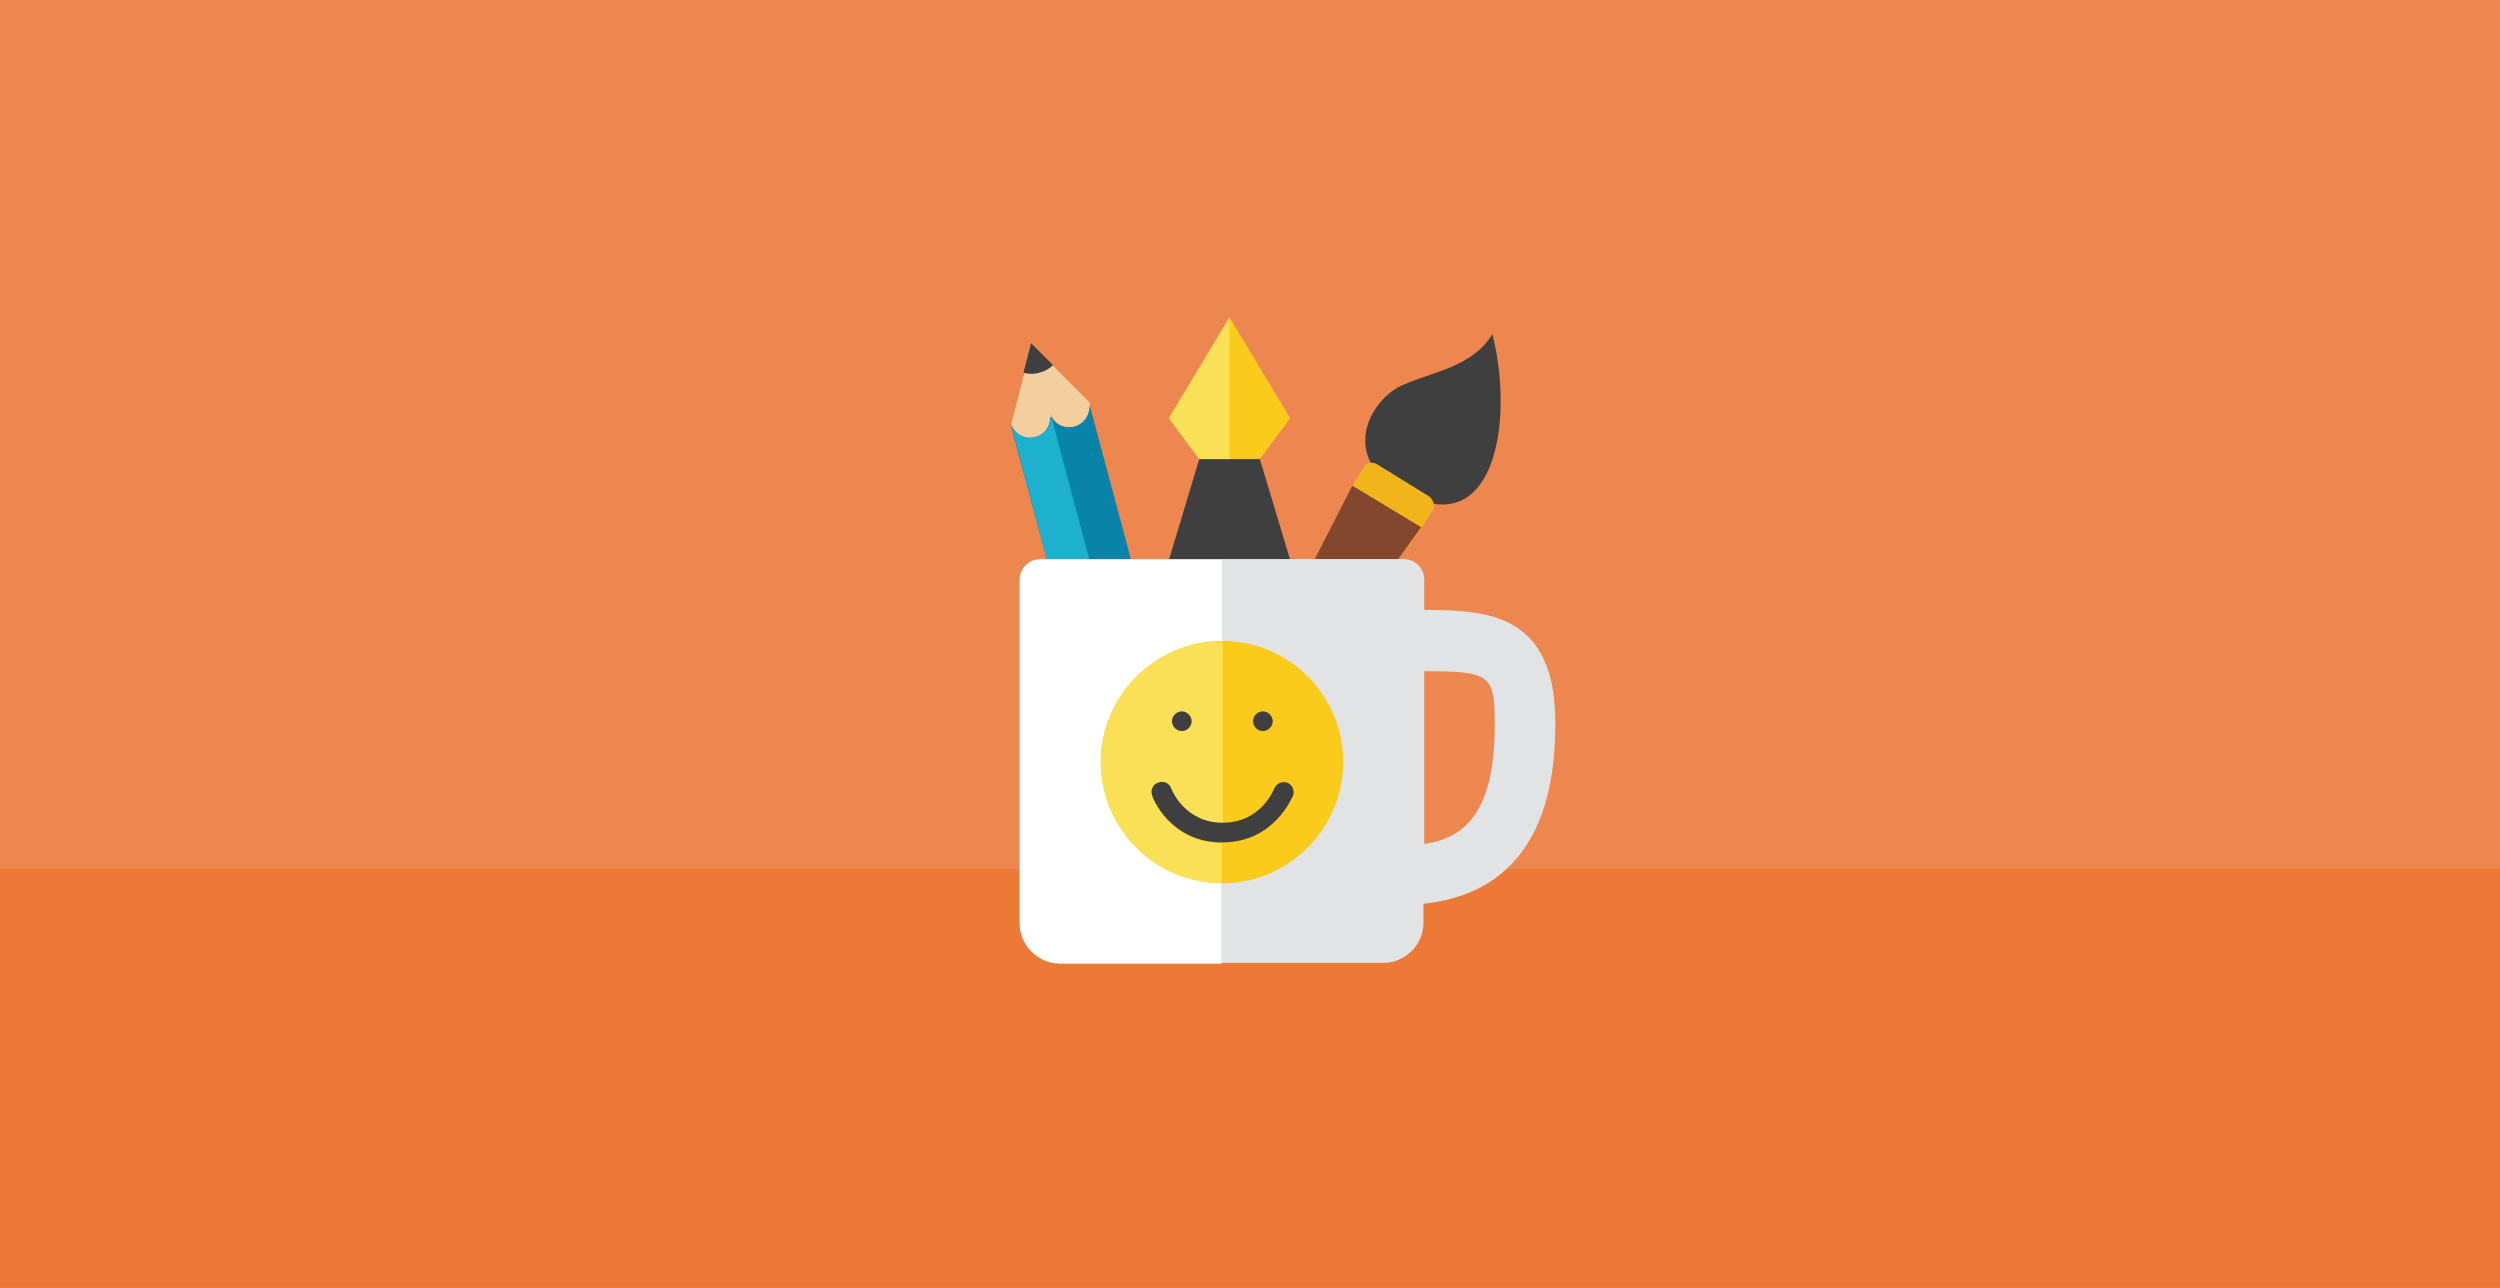 <svg xmlns="http://www.w3.org/2000/svg" viewBox="0 0 330 170" enable-background="new 0 0 330 170"><path fill="#ED874F" d="M0 0h330v170H0z"/><path fill="#ED7936" d="M0 114.7h330V170H0z"/><g fill-rule="evenodd" clip-rule="evenodd"><path fill="#3F3F40" d="M170.3 73.9h-16l4-13.3h8z"/><path fill="#FACB1C" d="M162.3 41.9l-8 13.3 4 5.4h8l4-5.4z"/><path fill="#F9E057" d="M158.3 60.6l-4-5.4 8-13.3v18.7z"/><path fill="#3F3F40" d="M184.5 64.6c-7.6-4.6-3.6-11.8.5-13.7 4.2-1.9 9.3-2.4 12-6.8 3 12 .1 28.2-12.5 20.5"/><path fill="#F3CFA0" d="M143.8 53.1l-7.6-7.6-2.7 10.4c.4 1.4 1.8 2.3 3.3 1.9 1.4-.4 2.3-1.8 1.9-3.3.4 1.4 1.8 2.3 3.3 1.9 1.3-.5 2.1-1.9 1.8-3.3"/><path fill="#3F3F40" d="M139 48.2c-.5.5-1.1.8-1.8 1-.7.2-1.4.2-2.1 0l1-3.9 2.9 2.9z"/><path fill="#F1B51B" d="M188.6 65.5l-6.8-4.2c-.6-.4-1.4-.2-1.8.4l-1.4 2.3-5 9.8h11l3.2-4.3 1.4-2.3c.2-.5 0-1.3-.6-1.7"/><path fill="#83472D" d="M184.5 73.9l3.1-4.3-9.1-5.5-5 9.8z"/><path fill="#0A83AA" d="M149.3 73.9l-5.4-20.2c0-.1-.1 0-.1 0 0 1.2-.8 2.3-2 2.6-1.2.3-2.4-.2-3-1.2-.1-.1-.2-.1-.2.1 0 1.2-.8 2.2-2 2.5-1.2.3-2.4-.2-3-1.3h-.1l4.7 17.5h11.1z"/><path fill="#1EB1CF" d="M143.8 73.9l-5-18.8c0-.1-.1 0-.1 0 0 1.2-.8 2.3-2 2.6-1.2.3-2.4-.2-3-1.2 0-.1-.1 0-.1 0l4.6 17.4h5.6z"/></g><g fill-rule="evenodd" clip-rule="evenodd"><path fill="#E1E3E4" d="M205.3 95.7c0-4.4-.6-9.9-5.1-12.9-3.1-2-7.2-2.3-12.2-2.3v-4c0-1.5-1.2-2.7-2.7-2.7h-48c-1.5 0-2.7 1.2-2.7 2.7v45.3c0 2.9 2.4 5.3 5.3 5.3h42.7c2.9 0 5.3-2.4 5.3-5.3v-2.5c7.4-.8 17.4-4.9 17.4-23.6M188 111.4V88.6c8.9 0 9.3.5 9.3 7.2 0 11.8-4.3 14.9-9.3 15.6"/><path fill="#FACB1C" d="M177.3 100.6c0 8.8-7.2 16-16 16s-16-7.2-16-16 7.2-16 16-16 16 7.1 16 16"/><path fill="#fff" d="M145.3 100.6c0-8.8 7.2-16 16-16V73.9h-24c-1.5 0-2.7 1.2-2.7 2.7v45.3c0 2.9 2.4 5.3 5.3 5.3h21.3v-10.7c-8.7.1-15.9-7.1-15.9-15.9"/><path fill="#F9E057" d="M145.3 100.6c0 8.8 7.2 16 16 16v-5.3c-6.8 0-9.2-5.9-9.2-6.2-.3-.7.1-1.5.8-1.7.7-.3 1.5.1 1.7.8.1.2 1.8 4.5 6.8 4.5v-24c-8.9-.1-16.1 7-16.1 15.9"/><path fill="#3F3F40" d="M168 95.2c0 .7-.6 1.3-1.3 1.3-.7 0-1.3-.6-1.3-1.3s.6-1.3 1.3-1.3c.7 0 1.3.6 1.3 1.3m-10.7 0c0 .7-.6 1.3-1.3 1.3s-1.3-.6-1.3-1.3.6-1.3 1.3-1.3 1.3.6 1.3 1.3m4 16c-6.8 0-9.2-5.9-9.2-6.2-.3-.7.1-1.5.8-1.7.7-.3 1.5.1 1.7.8.1.2 1.8 4.5 6.8 4.5s6.7-4.3 6.8-4.5c.3-.7 1-1 1.7-.8.7.3 1 1 .8 1.7-.2.3-2.5 6.2-9.4 6.2"/></g></svg>
